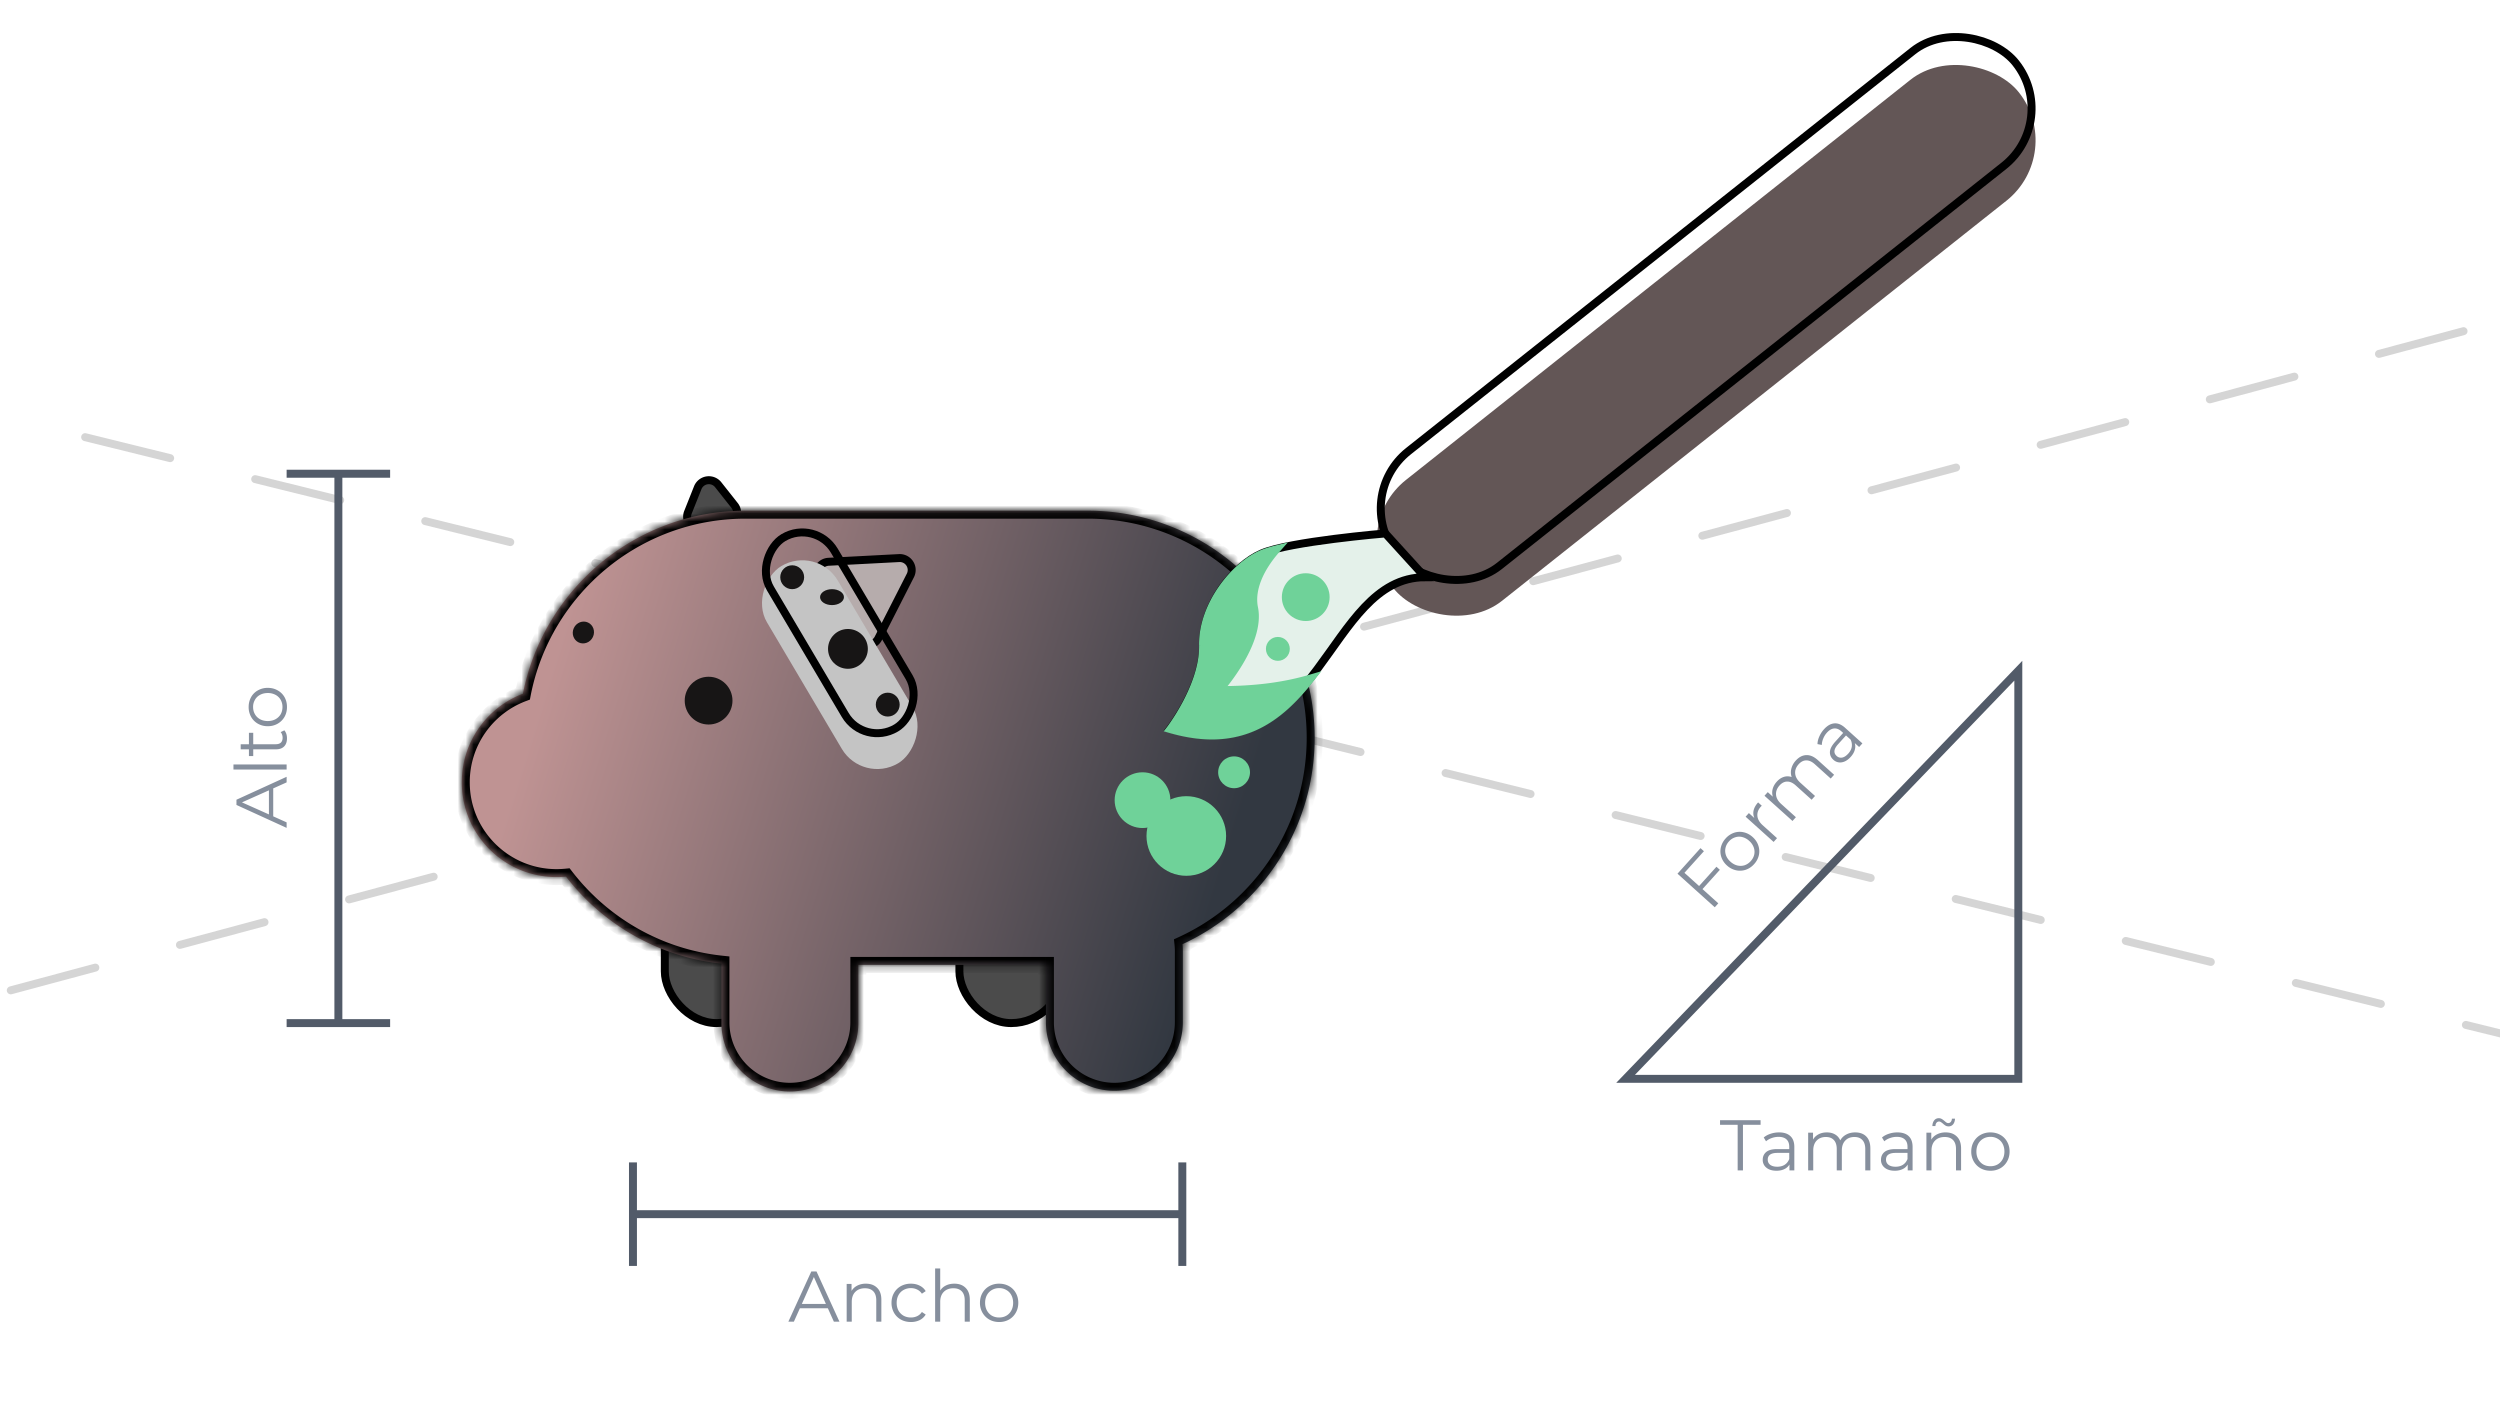 <svg width="314" height="177" fill="none" xmlns="http://www.w3.org/2000/svg"><path stroke="gray" stroke-opacity=".33" stroke-linecap="round" stroke-dasharray="11 11" d="m1.353 124.387 319.034-85.74M320.395 131.366 1.366 52.605"/><path d="M87.637 61.258a1.5 1.5 0 0 1 2.57-.375l2.06 2.606a1.5 1.5 0 0 1-.961 2.414l-3.287.48a1.5 1.5 0 0 1-1.61-2.04l1.228-3.085z" fill="#4B4B4B" stroke="#000"/><rect x="120.5" y="112.5" width="13" height="16" rx="6.5" fill="#4B4B4B" stroke="#000"/><rect x="83.5" y="112.5" width="13" height="16" rx="6.5" fill="#4B4B4B" stroke="#000"/><mask id="b" fill="#fff"><path fill-rule="evenodd" clip-rule="evenodd" d="M71.09 110.105c-.39.038-.787.058-1.188.058-6.573 0-11.902-5.329-11.902-11.902 0-5.086 3.19-9.427 7.678-11.13 2.578-13.105 14.129-22.99 27.988-22.99h42.929c15.754 0 28.525 12.771 28.525 28.525 0 11.498-6.803 21.407-16.603 25.922.03.292.046.589.046.89v8.925a8.597 8.597 0 1 1-17.194 0v-7.212h-23.562v7.212a8.597 8.597 0 1 1-17.193 0v-7.373c-7.932-.844-14.892-4.938-19.523-10.925z"/></mask><path fill-rule="evenodd" clip-rule="evenodd" d="M71.09 110.105c-.39.038-.787.058-1.188.058-6.573 0-11.902-5.329-11.902-11.902 0-5.086 3.19-9.427 7.678-11.13 2.578-13.105 14.129-22.99 27.988-22.99h42.929c15.754 0 28.525 12.771 28.525 28.525 0 11.498-6.803 21.407-16.603 25.922.03.292.046.589.046.89v8.925a8.597 8.597 0 1 1-17.194 0v-7.212h-23.562v7.212a8.597 8.597 0 1 1-17.193 0v-7.373c-7.932-.844-14.892-4.938-19.523-10.925z" fill="url(#a)"/><path d="m71.09 110.105.792-.612-.339-.438-.55.054.098.996zM65.679 87.13l.355.935.52-.197.106-.545-.98-.193zm82.839 31.458-.418-.909-.65.3.074.711.994-.102zm-17.148 2.603h1v-1h-1v1zm-23.562 0v-1h-1v1h1zm-17.193-.161h1v-.9l-.895-.095-.105.995zm-19.622-11.921c-.358.036-.722.054-1.09.054v2c.434 0 .864-.021 1.287-.063l-.197-1.991zm-1.09.054c-6.02 0-10.902-4.881-10.902-10.902h-2c0 7.126 5.776 12.902 12.902 12.902v-2zM59 98.261c0-4.657 2.92-8.634 7.033-10.196l-.71-1.87C60.46 88.042 57 92.746 57 98.261h2zm7.66-10.938c2.486-12.644 13.633-22.182 27.006-22.182v-2c-14.346 0-26.301 10.232-28.969 23.796l1.962.386zm27.006-22.182h42.929v-2H93.666v2zm42.929 0c15.202 0 27.525 12.324 27.525 27.525h2c0-16.306-13.219-29.525-29.525-29.525v2zm27.525 27.525c0 11.093-6.562 20.656-16.021 25.013l.837 1.817c10.141-4.672 17.184-14.928 17.184-26.83h-2zm-16.597 26.024c.026.259.04.521.04.788h2c0-.335-.017-.666-.051-.993l-1.989.205zm.04.788v8.925h2v-8.925h-2zm0 8.925a7.597 7.597 0 0 1-7.597 7.597v2c5.3 0 9.597-4.297 9.597-9.597h-2zM139.966 136a7.597 7.597 0 0 1-7.597-7.597h-2c0 5.3 4.297 9.597 9.597 9.597v-2zm-7.597-7.597v-7.212h-2v7.212h2zm-1-8.212h-23.562v2h23.562v-2zm-24.562 1v7.212h2v-7.212h-2zm0 7.212A7.597 7.597 0 0 1 99.21 136v2c5.301 0 9.597-4.297 9.597-9.597h-2zM99.21 136a7.597 7.597 0 0 1-7.596-7.597h-2c0 5.3 4.296 9.597 9.596 9.597v-2zm-7.596-7.597v-7.373h-2v7.373h2zm-.895-8.368c-7.65-.814-14.366-4.763-18.837-10.542l-1.582 1.223c4.792 6.195 11.996 10.434 20.208 11.308l.211-1.989z" fill="#000" mask="url(#b)"/><path d="M112.929 70.094a1.5 1.5 0 0 1 1.416 2.18l-4.03 7.909a1.5 1.5 0 0 1-2.595.136l-4.835-7.445a1.5 1.5 0 0 1 1.18-2.315l8.864-.465z" fill="#B6ACAC" stroke="#000"/><ellipse cx="73.272" cy="79.442" rx="1.323" ry="1.382" transform="rotate(24.984 73.272 79.442)" fill="#171515"/><circle cx="89" cy="88" r="3" fill="#171515"/><g filter="url(#c)"><rect x="102.59" y="64.464" width="28.788" height="10.325" rx="5.162" transform="rotate(59.396 102.59 64.464)" fill="#C4C4C4"/></g><rect x="102.414" y="65.149" width="27.788" height="9.325" rx="4.662" transform="rotate(59.396 102.414 65.149)" stroke="#000"/><g filter="url(#d)"><rect x="169" y="62.297" width="100.248" height="19.394" rx="9.697" transform="rotate(-38.42 169 62.297)" fill="#635656"/></g><rect x="169.702" y="62.377" width="99.248" height="18.394" rx="9.197" transform="rotate(-38.42 169.702 62.377)" stroke="#000"/><circle cx="99.5" cy="72.5" r="1.5" fill="#171515"/><ellipse cx="104.5" cy="75" rx="1.5" ry="1" fill="#171515"/><circle cx="106.5" cy="81.5" r="2.5" fill="#171515"/><circle cx="111.5" cy="88.5" r="1.5" fill="#171515"/><path d="M179 72.5c-12.5 0-13 24.5-32 19 0 0 4.205-5.5 4.103-10.5C151 76 155 71 158.5 69.5 162 68 174 67 174 67l5 5.5z" fill="#E4F1EA" stroke="#000"/><path fill-rule="evenodd" clip-rule="evenodd" d="M160.316 69c-.725.182-1.347.374-1.816.575-3.5 1.5-7.5 6.5-7.397 11.5.102 5-4.103 10.5-4.103 10.5 8.858 2.564 13.695-1.392 17.602-6.347-3.165.934-6.92 1.471-11.483 1.444 0 0 5.292-5.907 4.391-10.307-.488-2.381.774-5.06 2.806-7.365z" fill="#6FD299"/><path d="m158.5 69.575.197.46-.197-.46zm1.816-.575.375.33 1.064-1.207-1.561.392.122.485zM147 91.575l-.397-.304-.444.58.702.204.139-.48zm17.602-6.347.392.31.973-1.234-1.507.444.142.48zm-11.483 1.444-.372-.333-.741.827 1.111.006.002-.5zm4.391-10.307-.49.1.49-.1zm1.187-6.33c.434-.186 1.026-.37 1.74-.55l-.243-.97c-.736.185-1.387.384-1.891.6l.394.92zm-7.095 11.03c-.048-2.368.877-4.766 2.26-6.768 1.385-2.006 3.192-3.558 4.835-4.263l-.394-.919c-1.857.796-3.8 2.494-5.264 4.613-1.467 2.123-2.49 4.724-2.436 7.357l.999-.02zM147 91.575l.397.303h.001l.001-.001.002-.004.01-.013.038-.05.138-.19c.118-.165.285-.404.486-.707.399-.605.931-1.464 1.46-2.483 1.051-2.023 2.123-4.739 2.069-7.365l-.999.02c.048 2.374-.931 4.908-1.957 6.885a26.438 26.438 0 0 1-1.872 3.068 22.476 22.476 0 0 1-.161.22l-.008.01-.002.003.397.304zm17.209-6.657c-1.936 2.456-4.063 4.61-6.76 5.849-2.68 1.23-5.979 1.581-10.31.328l-.278.96c4.527 1.31 8.076.965 11.005-.38 2.913-1.337 5.158-3.639 7.128-6.137l-.785-.62zm.251-.17c-3.111.918-6.816 1.45-11.338 1.424l-.005 1c4.603.027 8.408-.515 11.626-1.464l-.283-.96zm-11.341 1.924.373.334.001-.002.004-.004a.384.384 0 0 0 .012-.014l.047-.053c.04-.047.099-.114.172-.202a26.252 26.252 0 0 0 2.354-3.307c.617-1.033 1.214-2.22 1.599-3.442.384-1.219.567-2.504.319-3.717l-.98.2c.202.987.062 2.09-.293 3.216-.354 1.124-.91 2.238-1.504 3.231a25.266 25.266 0 0 1-2.422 3.365l-.041.047-.01.012a.008.008 0 0 1-.003.002l.372.334zM158 76.265c-.44-2.149.694-4.67 2.691-6.934l-.75-.662c-2.067 2.344-3.457 5.182-2.921 7.797l.98-.201z" fill="#6FD299"/><circle cx="164" cy="75" r="3" fill="#6FD299"/><circle cx="160.5" cy="81.5" r="1.5" fill="#6FD299"/><circle cx="143.5" cy="100.5" r="3.5" fill="#6FD299"/><circle cx="149" cy="105" r="5" fill="#6FD299"/><circle cx="155" cy="97" r="2" fill="#6FD299"/><circle cx="158.5" cy="89.5" r="1.5" fill="#6FD299"/><path stroke="#525B69" d="M42.5 59v70M149 152.5H79M36 128.5h13M79.5 146v13M36 59.5h13M148.5 146v13M204.175 135.5 253.5 84.24v51.26h-49.325z"/><path d="M103.977 164.317h-3.51L99.711 166h-.693l2.88-6.3h.657l2.88 6.3h-.702l-.756-1.683zm-.243-.54-1.512-3.384-1.512 3.384h3.024zm5.02-2.547c.594 0 1.065.174 1.413.522.354.342.531.843.531 1.503V166h-.639v-2.682c0-.492-.123-.867-.369-1.125s-.597-.387-1.053-.387c-.51 0-.915.153-1.215.459-.294.3-.441.717-.441 1.251V166h-.639v-4.734h.612v.873c.174-.288.414-.51.72-.666a2.31 2.31 0 0 1 1.08-.243zm5.659 4.815c-.468 0-.888-.102-1.26-.306a2.232 2.232 0 0 1-.864-.855 2.5 2.5 0 0 1-.315-1.251c0-.462.105-.876.315-1.242.21-.366.498-.651.864-.855a2.577 2.577 0 0 1 1.26-.306c.408 0 .771.081 1.089.243.324.156.579.387.765.693l-.477.324a1.459 1.459 0 0 0-.594-.522c-.24-.12-.501-.18-.783-.18a1.85 1.85 0 0 0-.927.234 1.62 1.62 0 0 0-.639.648c-.15.282-.225.603-.225.963 0 .366.075.69.225.972a1.7 1.7 0 0 0 .639.648c.276.15.585.225.927.225.282 0 .543-.057.783-.171.24-.114.438-.288.594-.522l.477.324a1.84 1.84 0 0 1-.765.702 2.478 2.478 0 0 1-1.089.234zm5.451-4.815c.594 0 1.065.174 1.413.522.354.342.531.843.531 1.503V166h-.639v-2.682c0-.492-.123-.867-.369-1.125s-.597-.387-1.053-.387c-.51 0-.915.153-1.215.459-.294.3-.441.717-.441 1.251V166h-.639v-6.678h.639v2.772c.174-.276.414-.489.72-.639.306-.15.657-.225 1.053-.225zm5.631 4.815c-.456 0-.867-.102-1.233-.306a2.297 2.297 0 0 1-.864-.864 2.45 2.45 0 0 1-.315-1.242c0-.462.105-.876.315-1.242.21-.366.498-.651.864-.855a2.489 2.489 0 0 1 1.233-.306c.456 0 .867.102 1.233.306.366.204.651.489.855.855.21.366.315.78.315 1.242 0 .462-.105.876-.315 1.242a2.232 2.232 0 0 1-.855.864 2.489 2.489 0 0 1-1.233.306zm0-.567c.336 0 .636-.075.9-.225.27-.156.48-.375.63-.657.15-.282.225-.603.225-.963s-.075-.681-.225-.963a1.562 1.562 0 0 0-.63-.648 1.735 1.735 0 0 0-.9-.234c-.336 0-.639.078-.909.234-.264.15-.474.366-.63.648-.15.282-.225.603-.225.963s.075.681.225.963c.156.282.366.501.63.657.27.15.573.225.909.225zM218.25 141.276h-2.214v-.576h5.094v.576h-2.214V147h-.666v-5.724zm5.201.954c.618 0 1.092.156 1.422.468.33.306.495.762.495 1.368V147h-.612v-.738a1.46 1.46 0 0 1-.639.576c-.276.138-.606.207-.99.207-.528 0-.948-.126-1.26-.378a1.22 1.22 0 0 1-.468-.999c0-.402.144-.726.432-.972.294-.246.759-.369 1.395-.369h1.503v-.288c0-.408-.114-.717-.342-.927-.228-.216-.561-.324-.999-.324-.3 0-.588.051-.864.153a2.116 2.116 0 0 0-.711.405l-.288-.477c.24-.204.528-.36.864-.468.336-.114.69-.171 1.062-.171zm-.225 4.311c.36 0 .669-.081.927-.243.258-.168.45-.408.576-.72v-.774h-1.485c-.81 0-1.215.282-1.215.846 0 .276.105.495.315.657.21.156.504.234.882.234zm9.782-4.311c.594 0 1.059.171 1.395.513.342.342.513.846.513 1.512V147h-.639v-2.682c0-.492-.12-.867-.36-1.125-.234-.258-.567-.387-.999-.387-.492 0-.879.153-1.161.459-.282.3-.423.717-.423 1.251V147h-.639v-2.682c0-.492-.12-.867-.36-1.125-.234-.258-.57-.387-1.008-.387-.486 0-.873.153-1.161.459-.282.3-.423.717-.423 1.251V147h-.639v-4.734h.612v.864c.168-.288.402-.51.702-.666.3-.156.645-.234 1.035-.234.396 0 .738.084 1.026.252.294.168.513.417.657.747.174-.312.423-.555.747-.729.33-.18.705-.27 1.125-.27zm5.297 0c.618 0 1.092.156 1.422.468.33.306.495.762.495 1.368V147h-.612v-.738a1.46 1.46 0 0 1-.639.576c-.276.138-.606.207-.99.207-.528 0-.948-.126-1.26-.378a1.22 1.22 0 0 1-.468-.999c0-.402.144-.726.432-.972.294-.246.759-.369 1.395-.369h1.503v-.288c0-.408-.114-.717-.342-.927-.228-.216-.561-.324-.999-.324-.3 0-.588.051-.864.153a2.116 2.116 0 0 0-.711.405l-.288-.477c.24-.204.528-.36.864-.468.336-.114.69-.171 1.062-.171zm-.225 4.311c.36 0 .669-.081.927-.243.258-.168.45-.408.576-.72v-.774h-1.485c-.81 0-1.215.282-1.215.846 0 .276.105.495.315.657.21.156.504.234.882.234zm6.289-4.311c.594 0 1.065.174 1.413.522.354.342.531.843.531 1.503V147h-.639v-2.682c0-.492-.123-.867-.369-1.125s-.597-.387-1.053-.387c-.51 0-.915.153-1.215.459-.294.3-.441.717-.441 1.251V147h-.639v-4.734h.612v.873c.174-.288.414-.51.72-.666a2.31 2.31 0 0 1 1.08-.243zm.369-.756a.747.747 0 0 1-.369-.09 2.407 2.407 0 0 1-.351-.27 1.773 1.773 0 0 0-.261-.189.338.338 0 0 0-.198-.063.41.41 0 0 0-.333.153c-.084.102-.129.243-.135.423h-.387c.012-.3.09-.54.234-.72a.7.7 0 0 1 .576-.27c.138 0 .258.03.36.09.108.06.231.15.369.27.096.084.177.147.243.189a.41.41 0 0 0 .531-.081.712.712 0 0 0 .144-.414h.387c-.012.294-.09.531-.234.711a.71.71 0 0 1-.576.261zm5.263 5.571c-.456 0-.867-.102-1.233-.306a2.297 2.297 0 0 1-.864-.864 2.45 2.45 0 0 1-.315-1.242c0-.462.105-.876.315-1.242.21-.366.498-.651.864-.855a2.489 2.489 0 0 1 1.233-.306c.456 0 .867.102 1.233.306.366.204.651.489.855.855.21.366.315.78.315 1.242 0 .462-.105.876-.315 1.242a2.232 2.232 0 0 1-.855.864 2.489 2.489 0 0 1-1.233.306zm0-.567c.336 0 .636-.075.9-.225.27-.156.48-.375.63-.657.15-.282.225-.603.225-.963s-.075-.681-.225-.963a1.562 1.562 0 0 0-.63-.648 1.735 1.735 0 0 0-.9-.234c-.336 0-.639.078-.909.234-.264.15-.474.366-.63.648-.15.282-.225.603-.225.963s.075.681.225.963c.156.282.366.501.63.657.27.15.573.225.909.225zM211.566 109.627l1.839 1.656 2.181-2.42.428.385-2.181 2.421 1.986 1.789-.445.495-4.681-4.217 2.891-3.21.428.386-2.446 2.715zm8.752-1.096a2.492 2.492 0 0 1-1.053.712 2.3 2.3 0 0 1-1.22.063 2.455 2.455 0 0 1-1.134-.597 2.456 2.456 0 0 1-.712-1.065 2.24 2.24 0 0 1-.057-1.214 2.49 2.49 0 0 1 .598-1.121 2.498 2.498 0 0 1 1.053-.712 2.176 2.176 0 0 1 1.207-.063c.413.089.791.288 1.134.598.343.309.581.664.712 1.065.135.396.159.801.07 1.213a2.49 2.49 0 0 1-.598 1.121zm-.421-.379c.224-.25.369-.523.435-.819a1.622 1.622 0 0 0-.067-.908 2.015 2.015 0 0 0-.565-.812 2.01 2.01 0 0 0-.866-.477 1.558 1.558 0 0 0-.903.034 1.738 1.738 0 0 0-.776.512c-.225.25-.37.527-.435.832-.065.297-.045.597.06.902.109.3.298.571.565.812.268.241.556.4.866.477.314.073.617.063.91-.028.292-.101.551-.275.776-.525zm.45-5.408a1.55 1.55 0 0 1-.089-.977c.08-.331.267-.66.56-.985l.462.416-.109.107c-.334.37-.481.762-.443 1.177.039.414.263.806.674 1.175l1.792 1.615-.428.475-3.517-3.169.409-.455.689.621zm5.197-7.208c.398-.442.836-.672 1.315-.693.483-.026.972.185 1.467.63l2.039 1.838-.427.475-1.993-1.796c-.366-.329-.725-.49-1.077-.485-.348.001-.667.162-.956.483-.329.366-.475.756-.436 1.17.034.41.25.794.646 1.152l1.846 1.662-.428.475-1.993-1.795c-.365-.33-.724-.491-1.076-.486-.349.002-.669.165-.963.49-.325.361-.47.751-.436 1.17.035.41.25.794.647 1.152l1.845 1.662-.427.475-3.518-3.168.41-.455.642.578a1.702 1.702 0 0 1-.025-.967c.085-.328.258-.636.519-.926.265-.294.556-.492.874-.594.321-.105.653-.102.995.012a1.813 1.813 0 0 1-.042-1.043 2.31 2.31 0 0 1 .552-1.016zm3.546-3.936c.413-.459.846-.707 1.299-.743.448-.04.898.142 1.348.548l2.18 1.964-.41.454-.548-.494c.086.272.086.559 0 .86-.082.298-.252.59-.509.875-.353.392-.728.62-1.124.683a1.222 1.222 0 0 1-1.056-.321c-.298-.269-.443-.593-.433-.972.014-.383.234-.81.66-1.283l1.006-1.117-.214-.192c-.303-.273-.609-.396-.918-.367-.313.025-.616.2-.909.526a2.47 2.47 0 0 0-.465.744c-.113.27-.171.536-.175.8l-.547-.106c.009-.315.086-.633.231-.955a3.28 3.28 0 0 1 .584-.904zm3.052 3.053c.241-.268.388-.551.44-.852a1.499 1.499 0 0 0-.15-.91l-.575-.517-.994 1.103c-.542.602-.603 1.091-.184 1.469a.786.786 0 0 0 .699.206c.256-.052.511-.218.764-.5zM34.317 99.023v3.51l1.683.756v.693l-6.3-2.88v-.657l6.3-2.88v.702l-1.683.756zm-.54.243-3.384 1.512 3.384 1.512v-3.024zm-4.455-2.608v-.64H36v.64h-6.678zm6.39-4.928c.108.12.192.27.252.45.054.174.081.357.081.55 0 .443-.12.785-.36 1.025-.24.24-.579.36-1.017.36h-2.862v.846h-.54v-.846h-1.035v-.639h1.035v-1.44h.54v1.44h2.826c.282 0 .498-.069.648-.207.144-.144.216-.348.216-.612 0-.132-.021-.258-.063-.378a.944.944 0 0 0-.18-.324l.459-.225zm.333-2.931c0 .456-.102.867-.306 1.233-.21.366-.498.654-.864.864a2.45 2.45 0 0 1-1.242.315 2.45 2.45 0 0 1-1.242-.315 2.232 2.232 0 0 1-.855-.864 2.489 2.489 0 0 1-.306-1.233c0-.456.102-.867.306-1.233a2.17 2.17 0 0 1 .855-.855 2.45 2.45 0 0 1 1.242-.315c.462 0 .876.105 1.242.315.366.204.654.489.864.855.204.366.306.777.306 1.233zm-.567 0a1.79 1.79 0 0 0-.225-.9 1.621 1.621 0 0 0-.657-.63 2.019 2.019 0 0 0-.963-.225c-.36 0-.681.075-.963.225-.282.15-.498.36-.648.63a1.735 1.735 0 0 0-.234.9c0 .336.078.639.234.909.15.264.366.474.648.63.282.15.603.225.963.225s.681-.075.963-.225c.282-.156.501-.366.657-.63.15-.27.225-.573.225-.909z" fill="#868F9D"/><defs><filter id="c" x="95.612" y="66.372" width="19.726" height="30.218" filterUnits="userSpaceOnUse" color-interpolation-filters="sRGB"><feFlood flood-opacity="0" result="BackgroundImageFix"/><feBlend in="SourceGraphic" in2="BackgroundImageFix" result="shape"/><feColorMatrix in="SourceAlpha" values="0 0 0 0 0 0 0 0 0 0 0 0 0 0 0 0 0 0 127 0" result="hardAlpha"/><feOffset dy="4"/><feGaussianBlur stdDeviation="2"/><feComposite in2="hardAlpha" operator="arithmetic" k2="-1" k3="1"/><feColorMatrix values="0 0 0 0 0 0 0 0 0 0 0 0 0 0 0 0 0 0 0.25 0"/><feBlend in2="shape" result="effect1_innerShadow_106_9"/></filter><filter id="d" x="172.926" y="3.926" width="82.742" height="73.64" filterUnits="userSpaceOnUse" color-interpolation-filters="sRGB"><feFlood flood-opacity="0" result="BackgroundImageFix"/><feBlend in="SourceGraphic" in2="BackgroundImageFix" result="shape"/><feColorMatrix in="SourceAlpha" values="0 0 0 0 0 0 0 0 0 0 0 0 0 0 0 0 0 0 127 0" result="hardAlpha"/><feOffset dy="4"/><feGaussianBlur stdDeviation="2"/><feComposite in2="hardAlpha" operator="arithmetic" k2="-1" k3="1"/><feColorMatrix values="0 0 0 0 0 0 0 0 0 0 0 0 0 0 0 0 0 0 0.25 0"/><feBlend in2="shape" result="effect1_innerShadow_106_9"/></filter><linearGradient id="a" x1="69.109" y1="84.375" x2="153.218" y2="110.56" gradientUnits="userSpaceOnUse"><stop stop-color="#BF9393"/><stop offset="1" stop-color="#323841"/></linearGradient></defs></svg>